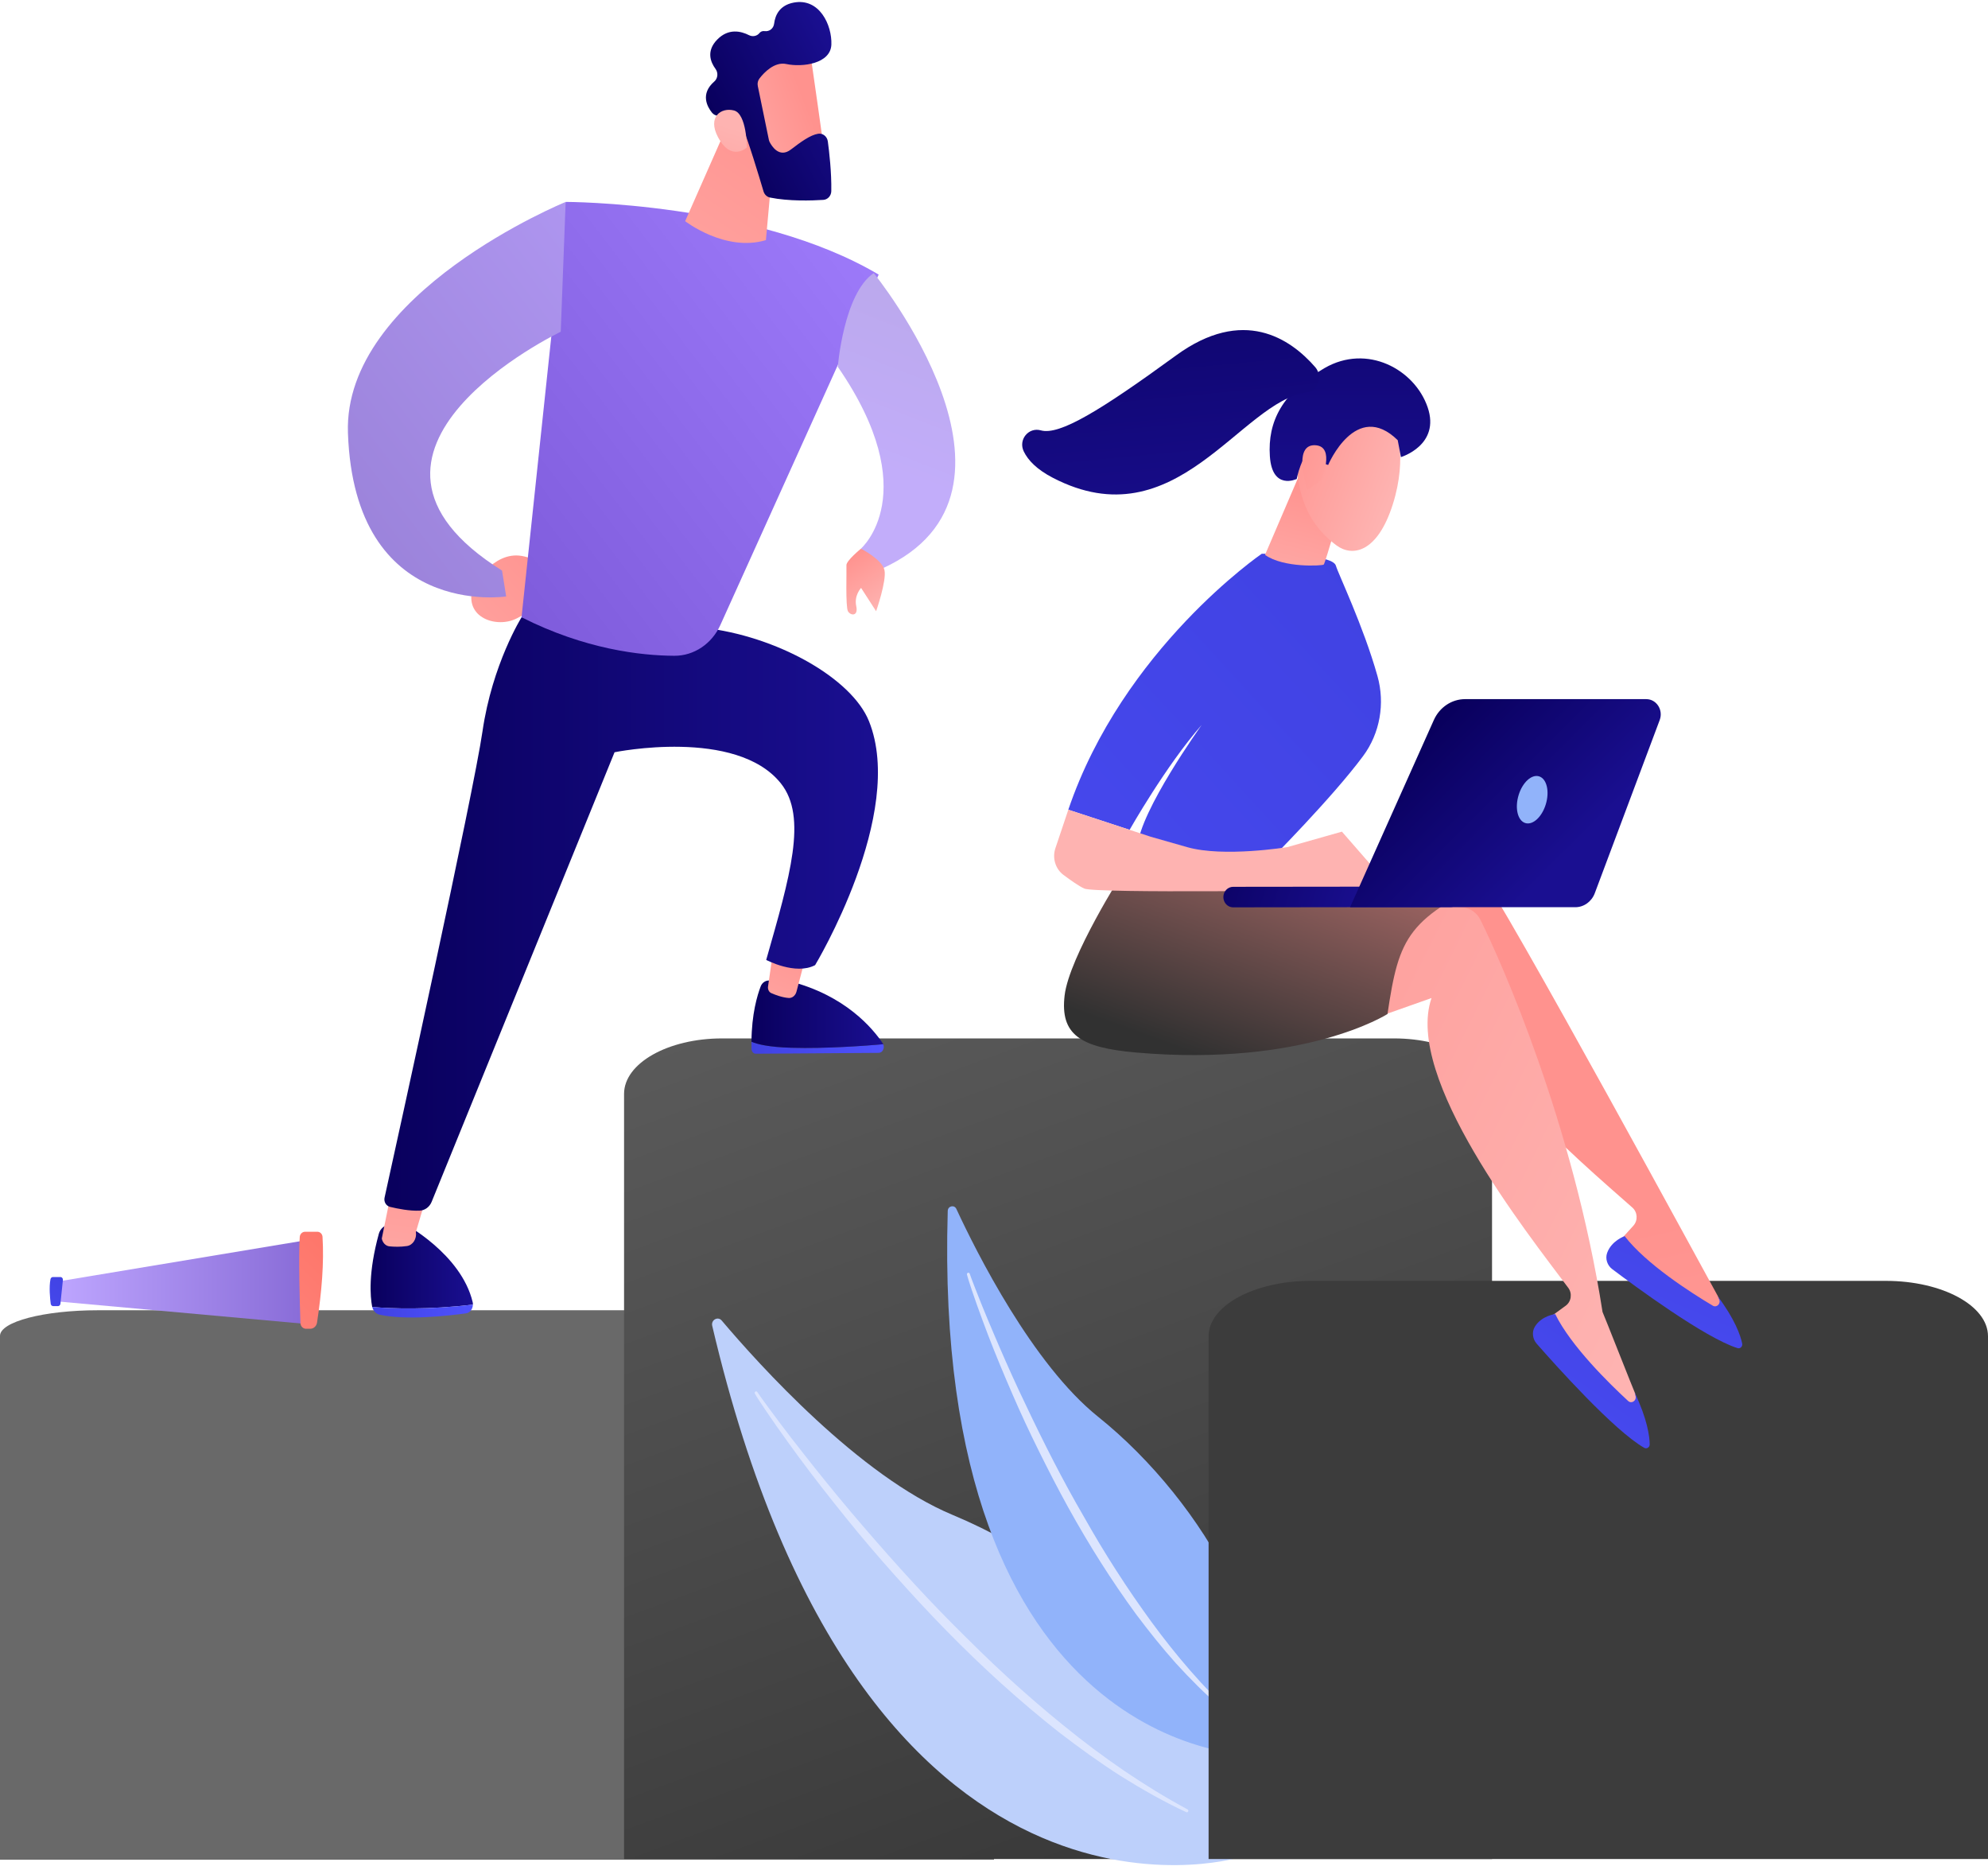 <svg width="185" height="174" viewBox="0 0 185 174" fill="none" xmlns="http://www.w3.org/2000/svg">
<path d="M0 173.018H92.5V124.282C92.5 122.966 88.424 121.899 83.397 121.899H9.102C4.074 121.899 0 122.966 0 124.282V173.018Z" fill="url(#paint0_linear_5174_10749)" fill-opacity="0.84"/>
<path d="M58.074 172.955H138.846V101.768C138.846 98.918 134.762 96.608 129.726 96.608H67.195C62.158 96.608 58.074 98.918 58.074 101.768V172.955Z" fill="url(#paint1_linear_5174_10749)"/>
<path d="M66.279 123.349C66.149 122.801 66.806 122.434 67.162 122.855C70.612 126.933 79.975 137.324 88.641 140.935C102.75 146.813 116.856 160.894 115.111 172.851C115.111 172.851 80.298 183.108 66.279 123.349Z" fill="#BDD0FB"/>
<path d="M70.249 129.657C70.336 129.816 70.414 129.928 70.493 130.059L70.736 130.434L71.229 131.179C71.56 131.671 71.9 132.159 72.239 132.645C72.923 133.617 73.616 134.579 74.318 135.536C75.727 137.444 77.189 139.308 78.675 141.15C80.158 142.995 81.695 144.793 83.269 146.553C84.844 148.313 86.442 150.051 88.095 151.732C91.394 155.099 94.881 158.271 98.565 161.172C100.424 162.598 102.32 163.973 104.287 165.228C106.265 166.465 108.293 167.615 110.395 168.594C110.463 168.627 110.544 168.594 110.574 168.52C110.604 168.452 110.574 168.368 110.511 168.334C106.44 166.143 102.618 163.491 99.006 160.555C97.194 159.095 95.434 157.564 93.71 155.989C91.985 154.413 90.326 152.761 88.668 151.107C85.364 147.782 82.241 144.263 79.192 140.675C77.673 138.876 76.189 137.043 74.732 135.185C74.002 134.258 73.279 133.324 72.569 132.381L71.512 130.957L70.99 130.242L70.732 129.881L70.495 129.534L70.475 129.503C70.431 129.44 70.347 129.426 70.287 129.47C70.23 129.513 70.215 129.595 70.249 129.657Z" fill="#DCE5FE"/>
<path d="M88.195 112.657C88.209 112.193 88.805 112.057 88.999 112.473C90.871 116.509 96.094 126.926 102.193 131.811C112.123 139.766 120.323 154.213 116.422 163.269C116.422 163.269 86.702 163.244 88.195 112.657Z" fill="#91B3FA"/>
<path d="M89.985 118.583C90.021 118.735 90.057 118.84 90.093 118.963L90.205 119.318L90.435 120.024C90.591 120.493 90.757 120.959 90.921 121.425C91.253 122.355 91.597 123.282 91.948 124.204C92.656 126.048 93.418 127.867 94.203 129.676C94.983 131.487 95.82 133.271 96.695 135.035C97.569 136.798 98.468 138.549 99.421 140.268C101.324 143.71 103.422 147.035 105.732 150.193C106.909 151.756 108.125 153.285 109.422 154.737C110.735 156.174 112.103 157.556 113.569 158.814C113.627 158.864 113.713 158.856 113.761 158.794C113.806 158.735 113.799 158.648 113.747 158.597C111.004 155.895 108.547 152.898 106.315 149.725C105.192 148.144 104.123 146.522 103.092 144.871C102.06 143.222 101.099 141.524 100.133 139.829C98.216 136.429 96.488 132.914 94.822 129.366C93.994 127.589 93.204 125.792 92.437 123.985C92.051 123.081 91.673 122.174 91.305 121.263L90.764 119.892L90.498 119.204L90.369 118.86L90.254 118.535L90.241 118.499C90.215 118.425 90.138 118.388 90.068 118.415C90.004 118.441 89.968 118.514 89.985 118.583Z" fill="#DCE5FE"/>
<path d="M112.47 172.955H185V124.313C185 121.47 180.745 119.165 175.496 119.165H121.975C116.726 119.165 112.47 121.47 112.47 124.313V172.955Z" fill="#3C3C3C"/>
<path d="M159.909 120.671C159.872 120.654 140.017 84.016 137.334 80.567C136.883 79.987 136.184 79.692 135.478 79.781L129.936 80.477L123.425 95.319L134.271 88.662C133.198 96.484 147.131 108.108 151.91 112.349C152.395 112.779 152.435 113.55 151.997 114.034L150.089 116.138C153.221 119.483 156.835 121.632 160.914 122.625L159.909 120.671Z" fill="url(#paint2_linear_5174_10749)"/>
<path d="M151.188 115.003C151.188 115.003 149.97 115.418 149.558 116.56C149.361 117.107 149.574 117.726 150.025 118.067C152.03 119.58 158.643 124.466 161.695 125.423C161.945 125.502 162.183 125.264 162.126 124.996C161.97 124.247 161.463 122.756 159.831 120.573L159.978 120.884C160.163 121.279 159.755 121.691 159.391 121.474C157.349 120.26 153.192 117.602 151.188 115.003Z" fill="url(#paint3_linear_5174_10749)"/>
<path d="M152.174 129.665C152.141 129.643 149.162 122.08 149.129 122.056C146.397 104.534 139.734 89.527 137.768 85.578C137.438 84.914 136.81 84.476 136.101 84.412L130.541 83.911L121.314 97.058L133.214 92.852C130.661 100.283 142.074 114.638 145.939 119.811C146.331 120.336 146.222 121.1 145.7 121.478L143.428 123.133C145.853 127.077 148.979 129.952 152.783 131.795L152.174 129.665Z" fill="url(#paint4_linear_5174_10749)"/>
<path d="M144.725 122.254C144.725 122.254 143.452 122.401 142.829 123.43C142.531 123.924 142.621 124.576 142.997 125.005C144.669 126.916 150.207 133.11 153.012 134.698C153.242 134.831 153.521 134.648 153.518 134.373C153.507 133.607 153.298 132.038 152.119 129.552L152.203 129.889C152.308 130.313 151.83 130.629 151.514 130.34C149.749 128.716 146.188 125.227 144.725 122.254Z" fill="url(#paint5_linear_5174_10749)"/>
<path d="M104.514 81.141C104.514 81.141 99.483 89.026 99.07 92.622C98.658 96.219 100.461 97.463 105.727 97.921C121.395 99.286 129.118 94.338 129.118 94.338C130.19 87.137 130.953 85.305 139.904 81.389C139.904 81.389 128.582 82.336 126.304 81.404C124.025 80.473 104.514 81.141 104.514 81.141Z" fill="url(#paint6_linear_5174_10749)"/>
<path d="M118.115 80.098C118.115 80.098 123.973 74.22 126.857 70.327C128.415 68.222 128.905 65.452 128.184 62.892C126.867 58.219 124.528 53.378 124.315 52.625C123.987 51.47 117.419 51.518 117.419 51.518C117.419 51.518 104.494 60.357 99.416 75.331L105.119 77.202C105.119 77.202 108.494 71.236 111.828 67.443C111.828 67.443 106.059 75.474 105.855 78.763L118.115 80.098Z" fill="url(#paint7_linear_5174_10749)"/>
<path d="M125.105 46.168C125.037 46.409 123.323 52.397 123.188 52.522C123.054 52.646 119.429 52.851 117.722 51.622L121.205 43.503L125.105 46.168Z" fill="url(#paint8_linear_5174_10749)"/>
<path d="M129.822 39.442C129.822 39.442 131.043 42.413 129.609 46.929C128.175 51.446 125.831 51.839 124.347 50.722C122.863 49.605 120.939 47.61 120.699 43.519C120.46 39.427 128.141 35.684 129.822 39.442Z" fill="url(#paint9_linear_5174_10749)"/>
<path d="M123.596 43.257C123.596 43.257 126.185 37.144 130.069 40.952L130.369 42.525C130.369 42.525 134.068 41.415 132.852 37.883C131.637 34.351 127.216 31.956 123.26 34.244C119.304 36.533 117.959 39.23 118.172 42.445C118.384 45.661 120.671 44.56 120.671 44.56C120.671 44.56 121.111 42.197 122.186 41.776C123.26 41.356 123.237 43.146 123.237 43.146L123.596 43.257Z" fill="url(#paint10_linear_5174_10749)"/>
<path d="M122.953 44.67C122.953 44.67 124.302 41.536 122.413 41.423C120.524 41.31 121.292 44.444 121.669 45.588L122.953 44.67Z" fill="url(#paint11_linear_5174_10749)"/>
<path d="M129.277 82.417L124.876 77.371L119.792 78.813C119.792 78.813 113.866 79.78 110.474 78.813C107.082 77.845 107.082 77.845 107.082 77.845L99.417 75.331L98.213 78.916C97.908 79.826 98.215 80.837 98.962 81.396C99.625 81.892 100.402 82.438 100.898 82.666C101.907 83.132 124.15 82.814 124.15 82.814L129.277 82.417Z" fill="url(#paint12_linear_5174_10749)"/>
<path d="M121.63 36.504C122.689 36.368 123.115 34.99 122.395 34.16C120.071 31.485 115.685 28.516 109.436 33.072C102.396 38.203 98.588 40.525 96.859 40.038C95.723 39.718 94.735 40.901 95.272 42.004C95.668 42.819 96.475 43.67 97.967 44.446C109.474 50.429 115.422 37.3 121.63 36.504Z" fill="url(#paint13_linear_5174_10749)"/>
<path d="M114.705 84.413C114.721 84.414 114.736 84.414 114.752 84.414L134.997 84.391C135.498 84.39 135.903 83.962 135.902 83.435C135.902 82.907 135.494 82.471 134.995 82.481L114.75 82.504C114.249 82.505 113.844 82.933 113.844 83.46C113.845 83.971 114.226 84.388 114.705 84.413Z" fill="url(#paint14_linear_5174_10749)"/>
<path d="M153.199 65.043H136.339C135.095 65.043 133.963 65.8 133.432 66.985L125.637 84.402H146.591C147.392 84.402 148.112 83.886 148.407 83.101L154.451 66.984C154.8 66.052 154.149 65.043 153.199 65.043Z" fill="url(#paint15_linear_5174_10749)"/>
<path d="M141.32 73.971C140.955 75.168 141.224 76.329 141.923 76.566C142.621 76.803 143.484 76.025 143.849 74.829C144.214 73.633 143.944 72.471 143.246 72.234C142.548 71.997 141.685 72.775 141.32 73.971Z" fill="#91B3FA"/>
<path d="M44.016 54.621C44.016 54.621 45.835 51.241 48.566 51.723C51.298 52.207 52.665 55.105 52.665 55.105C52.665 55.105 49.933 56.553 48.112 57.52C46.291 58.486 43.105 57.52 44.016 54.621Z" fill="url(#paint16_linear_5174_10749)"/>
<path d="M44.008 121.374C44.01 121.3 44.006 121.223 43.987 121.146C42.913 116.635 37.591 113.826 37.591 113.826L36.228 113.939C35.77 113.975 35.384 114.315 35.254 114.782C34.262 118.399 34.448 120.611 34.634 121.584C34.637 121.586 34.639 121.589 34.641 121.591C36.381 121.755 39.962 121.864 44.008 121.374Z" fill="url(#paint17_linear_5174_10749)"/>
<path d="M34.639 121.591C34.732 121.952 34.986 122.234 35.309 122.307C37.784 122.861 41.717 122.415 43.37 122.186C43.733 122.136 44.001 121.779 44.005 121.374C39.961 121.863 36.378 121.755 34.639 121.591Z" fill="url(#paint18_linear_5174_10749)"/>
<path d="M36.626 109.836L35.529 115.228C35.606 115.623 35.893 115.917 36.24 115.953C36.665 115.994 37.266 116.018 37.875 115.924C38.42 115.84 38.799 115.252 38.702 114.623L40.121 109.836H36.626Z" fill="url(#paint19_linear_5174_10749)"/>
<path d="M73.648 97.476C71.564 97.415 70.487 97.155 69.931 96.912C69.929 97.133 69.929 97.355 69.936 97.589C69.945 97.837 70.117 98.032 70.328 98.032L81.768 97.953C82.134 97.95 82.347 97.502 82.189 97.146C80.69 97.278 76.868 97.572 73.648 97.476Z" fill="url(#paint20_linear_5174_10749)"/>
<path d="M82.191 97.148C82.194 97.141 82.194 97.143 82.196 97.136C81.224 95.666 78.651 92.599 73.476 91.284L71.576 91.221C71.233 91.209 70.922 91.426 70.79 91.763C70.47 92.599 69.945 94.348 69.932 96.914C70.488 97.158 71.564 97.418 73.649 97.478C76.871 97.574 80.69 97.281 82.191 97.148Z" fill="url(#paint21_linear_5174_10749)"/>
<path d="M72.085 87.531C72.06 87.724 71.638 90.644 71.472 91.776C71.433 92.044 71.558 92.299 71.774 92.393C72.16 92.564 72.796 92.803 73.395 92.846C73.718 92.87 74.02 92.627 74.117 92.263L75.287 87.832L72.085 87.531Z" fill="url(#paint22_linear_5174_10749)"/>
<path d="M48.538 57.427C48.538 57.427 45.808 61.774 44.898 68.053C44.06 73.83 36.923 106.267 35.788 111.418C35.701 111.811 35.933 112.194 36.303 112.283C37.002 112.452 38.126 112.674 39.048 112.633C39.537 112.613 39.97 112.293 40.166 111.816L57.189 69.985C57.189 69.985 68.509 67.672 72.667 72.883C75.16 76.011 73.52 81.519 71.302 89.305C71.302 89.305 74.031 90.756 75.853 89.79C75.853 89.79 84.341 75.714 80.862 67.087C79.249 63.094 72.296 59.157 65.382 58.394L48.538 57.427Z" fill="url(#paint23_linear_5174_10749)"/>
<path d="M48.533 57.427L52.632 18.784C52.632 18.784 70.387 18.784 81.768 25.547L67.035 58.15C66.245 59.897 64.581 61.019 62.752 61.01C59.63 60.995 54.428 60.405 48.533 57.427Z" fill="url(#paint24_linear_5174_10749)"/>
<path d="M52.182 30.864C52.182 30.864 28.965 41.973 46.72 53.083L47.104 55.492C47.104 55.492 32.987 57.667 32.379 40.282C31.924 27.242 52.638 18.788 52.638 18.788L52.182 30.864Z" fill="url(#paint25_linear_5174_10749)"/>
<path d="M67.107 12.987L63.76 20.576C63.76 20.576 67.486 23.472 71.274 22.34L72.25 11.565L67.107 12.987Z" fill="url(#paint26_linear_5174_10749)"/>
<path d="M75.354 4.726C75.422 4.861 76.83 15.004 76.83 15.004L71.353 15.734L68.674 6.331C68.674 6.331 74.201 2.435 75.354 4.726Z" fill="url(#paint27_linear_5174_10749)"/>
<path d="M70.686 7.287C70.526 7.487 70.465 7.752 70.52 8.005L71.548 13C71.564 13.077 71.589 13.149 71.623 13.216C71.816 13.592 72.518 14.737 73.603 13.908C74.53 13.202 75.39 12.566 76.135 12.443C76.571 12.371 76.973 12.696 77.037 13.159C77.166 14.11 77.389 16.038 77.359 17.777C77.352 18.216 77.028 18.57 76.617 18.596C75.531 18.666 73.413 18.734 71.662 18.38C71.374 18.322 71.142 18.103 71.053 17.806C70.665 16.503 69.566 12.855 69.105 11.877C68.678 10.966 67.409 10.8 66.823 10.771C66.6 10.761 66.394 10.653 66.251 10.475C65.817 9.932 65.145 8.73 66.476 7.579C66.805 7.292 66.85 6.769 66.587 6.412C66.115 5.772 65.708 4.743 66.743 3.683C67.79 2.608 68.96 2.895 69.698 3.271C70.027 3.437 70.433 3.372 70.67 3.08C70.776 2.95 70.933 2.863 71.16 2.895C71.594 2.953 71.982 2.656 72.039 2.198C72.136 1.413 72.543 0.493 73.855 0.242C76.265 -0.218 77.432 2.35 77.366 4.143C77.302 5.935 74.664 6.275 73.174 5.957C72.08 5.723 71.117 6.733 70.686 7.287Z" fill="url(#paint28_linear_5174_10749)"/>
<path d="M5.178 119.257L28.704 115.346L28.421 123.167L5.178 121.062V119.257Z" fill="url(#paint29_linear_5174_10749)"/>
<path d="M27.895 115.073C27.771 116.622 27.894 121.496 27.962 123.101C27.974 123.392 28.199 123.62 28.474 123.62H28.872C29.183 123.62 29.451 123.38 29.501 123.053C29.94 120.177 30.163 117.472 30.013 115.066C29.996 114.8 29.786 114.596 29.535 114.596H28.387C28.131 114.596 27.916 114.803 27.895 115.073Z" fill="url(#paint30_linear_5174_10749)"/>
<path d="M5.623 118.807H4.928C4.817 118.807 4.723 118.89 4.699 119.005C4.547 119.736 4.66 120.839 4.72 121.299C4.735 121.422 4.833 121.514 4.95 121.514H5.391C5.51 121.514 5.609 121.419 5.623 121.295L5.854 119.082C5.869 118.935 5.762 118.807 5.623 118.807Z" fill="url(#paint31_linear_5174_10749)"/>
<path d="M80.118 51.04C80.118 51.04 86.073 45.883 77.964 34.125C77.964 34.125 78.504 27.309 81.307 25.406C81.307 25.406 97.866 45.762 82.059 52.91L80.118 51.04Z" fill="url(#paint32_linear_5174_10749)"/>
<path d="M80.12 51.045C80.12 51.045 78.742 52.169 78.769 52.587C78.796 53.004 78.673 56.455 78.91 56.87C79.145 57.282 79.895 57.374 79.68 56.385C79.464 55.396 80.131 54.696 80.131 54.696L81.53 56.865C81.53 56.865 82.522 54.031 82.307 53.041C82.091 52.053 80.12 51.045 80.12 51.045Z" fill="url(#paint33_linear_5174_10749)"/>
<path d="M69.505 13.716C69.505 13.716 69.493 10.589 68.304 10.278C67.114 9.967 65.815 10.864 66.812 12.753C68.054 15.099 69.505 13.716 69.505 13.716Z" fill="url(#paint34_linear_5174_10749)"/>
<defs>
<linearGradient id="paint0_linear_5174_10749" x1="-40.947" y1="113.436" x2="-14.405" y2="268.282" gradientUnits="userSpaceOnUse">
<stop stop-color="#4E4E4E"/>
</linearGradient>
<linearGradient id="paint1_linear_5174_10749" x1="34.694" y1="81.497" x2="116.586" y2="302.543" gradientUnits="userSpaceOnUse">
<stop stop-color="#636363"/>
<stop offset="1" stop-color="#0A0A0A"/>
</linearGradient>
<linearGradient id="paint2_linear_5174_10749" x1="143.592" y1="116.126" x2="159.26" y2="187.113" gradientUnits="userSpaceOnUse">
<stop stop-color="#FF928E"/>
<stop offset="1" stop-color="#FEB3B1"/>
</linearGradient>
<linearGradient id="paint3_linear_5174_10749" x1="160.571" y1="108.803" x2="145.162" y2="144.193" gradientUnits="userSpaceOnUse">
<stop stop-color="#4042E2"/>
<stop offset="1" stop-color="#4F52FF"/>
</linearGradient>
<linearGradient id="paint4_linear_5174_10749" x1="94.494" y1="80.362" x2="158.519" y2="112.293" gradientUnits="userSpaceOnUse">
<stop stop-color="#FF928E"/>
<stop offset="1" stop-color="#FEB3B1"/>
</linearGradient>
<linearGradient id="paint5_linear_5174_10749" x1="155.104" y1="118.184" x2="132.876" y2="149.307" gradientUnits="userSpaceOnUse">
<stop stop-color="#4042E2"/>
<stop offset="1" stop-color="#4F52FF"/>
</linearGradient>
<linearGradient id="paint6_linear_5174_10749" x1="115.294" y1="99.561" x2="129.38" y2="60.891" gradientUnits="userSpaceOnUse">
<stop stop-color="#313131"/>
<stop offset="1" stop-color="#FF928E"/>
</linearGradient>
<linearGradient id="paint7_linear_5174_10749" x1="128.9" y1="54.023" x2="51.394" y2="124.971" gradientUnits="userSpaceOnUse">
<stop stop-color="#4042E2"/>
<stop offset="1" stop-color="#4F52FF"/>
</linearGradient>
<linearGradient id="paint8_linear_5174_10749" x1="122.32" y1="44.929" x2="119.039" y2="57.862" gradientUnits="userSpaceOnUse">
<stop stop-color="#FF928E"/>
<stop offset="1" stop-color="#FEB3B1"/>
</linearGradient>
<linearGradient id="paint9_linear_5174_10749" x1="118.336" y1="41.018" x2="129.776" y2="45.419" gradientUnits="userSpaceOnUse">
<stop stop-color="#FF928E"/>
<stop offset="1" stop-color="#FEB3B1"/>
</linearGradient>
<linearGradient id="paint10_linear_5174_10749" x1="125.552" y1="14.49" x2="125.66" y2="49.544" gradientUnits="userSpaceOnUse">
<stop stop-color="#09005D"/>
<stop offset="1" stop-color="#1A0F91"/>
</linearGradient>
<linearGradient id="paint11_linear_5174_10749" x1="118.708" y1="42.039" x2="130.148" y2="46.44" gradientUnits="userSpaceOnUse">
<stop stop-color="#FF928E"/>
<stop offset="1" stop-color="#FEB3B1"/>
</linearGradient>
<linearGradient id="paint12_linear_5174_10749" x1="106.089" y1="16.473" x2="113.187" y2="70.833" gradientUnits="userSpaceOnUse">
<stop stop-color="#FF928E"/>
<stop offset="1" stop-color="#FEB3B1"/>
</linearGradient>
<linearGradient id="paint13_linear_5174_10749" x1="106.959" y1="15.332" x2="110.615" y2="53.471" gradientUnits="userSpaceOnUse">
<stop stop-color="#09005D"/>
<stop offset="1" stop-color="#1A0F91"/>
</linearGradient>
<linearGradient id="paint14_linear_5174_10749" x1="111.27" y1="78.744" x2="127.498" y2="83.795" gradientUnits="userSpaceOnUse">
<stop stop-color="#09005D"/>
<stop offset="1" stop-color="#1A0F91"/>
</linearGradient>
<linearGradient id="paint15_linear_5174_10749" x1="133.35" y1="67.641" x2="145.565" y2="79.892" gradientUnits="userSpaceOnUse">
<stop stop-color="#09005D"/>
<stop offset="1" stop-color="#1A0F91"/>
</linearGradient>
<linearGradient id="paint16_linear_5174_10749" x1="52.42" y1="50.287" x2="32.863" y2="69.173" gradientUnits="userSpaceOnUse">
<stop stop-color="#FF928E"/>
<stop offset="1" stop-color="#FEB3B1"/>
</linearGradient>
<linearGradient id="paint17_linear_5174_10749" x1="34.487" y1="117.777" x2="44.009" y2="117.777" gradientUnits="userSpaceOnUse">
<stop stop-color="#09005D"/>
<stop offset="1" stop-color="#1A0F91"/>
</linearGradient>
<linearGradient id="paint18_linear_5174_10749" x1="34.639" y1="121.974" x2="44.006" y2="121.974" gradientUnits="userSpaceOnUse">
<stop stop-color="#4042E2"/>
<stop offset="1" stop-color="#4F52FF"/>
</linearGradient>
<linearGradient id="paint19_linear_5174_10749" x1="38.711" y1="104.328" x2="36.195" y2="125.018" gradientUnits="userSpaceOnUse">
<stop stop-color="#FF928E"/>
<stop offset="1" stop-color="#FEB3B1"/>
</linearGradient>
<linearGradient id="paint20_linear_5174_10749" x1="69.929" y1="97.473" x2="82.241" y2="97.473" gradientUnits="userSpaceOnUse">
<stop stop-color="#4042E2"/>
<stop offset="1" stop-color="#4F52FF"/>
</linearGradient>
<linearGradient id="paint21_linear_5174_10749" x1="69.932" y1="94.358" x2="82.197" y2="94.358" gradientUnits="userSpaceOnUse">
<stop stop-color="#09005D"/>
<stop offset="1" stop-color="#1A0F91"/>
</linearGradient>
<linearGradient id="paint22_linear_5174_10749" x1="74.476" y1="86.326" x2="68.506" y2="100.117" gradientUnits="userSpaceOnUse">
<stop stop-color="#FF928E"/>
<stop offset="1" stop-color="#FEB3B1"/>
</linearGradient>
<linearGradient id="paint23_linear_5174_10749" x1="35.769" y1="85.034" x2="81.699" y2="85.034" gradientUnits="userSpaceOnUse">
<stop stop-color="#09005D"/>
<stop offset="1" stop-color="#1A0F91"/>
</linearGradient>
<linearGradient id="paint24_linear_5174_10749" x1="85.903" y1="16.273" x2="15.627" y2="70.157" gradientUnits="userSpaceOnUse">
<stop stop-color="#A27FFF"/>
<stop offset="1" stop-color="#6946C6"/>
</linearGradient>
<linearGradient id="paint25_linear_5174_10749" x1="79.128" y1="10.278" x2="13.207" y2="60.824" gradientUnits="userSpaceOnUse">
<stop stop-color="#BCA3FF"/>
<stop offset="1" stop-color="#8F77CD"/>
</linearGradient>
<linearGradient id="paint26_linear_5174_10749" x1="73.967" y1="9.708" x2="53.089" y2="40.589" gradientUnits="userSpaceOnUse">
<stop stop-color="#FF928E"/>
<stop offset="1" stop-color="#FEB3B1"/>
</linearGradient>
<linearGradient id="paint27_linear_5174_10749" x1="74.959" y1="9.509" x2="64.805" y2="13.424" gradientUnits="userSpaceOnUse">
<stop stop-color="#FF928E"/>
<stop offset="1" stop-color="#FEB3B1"/>
</linearGradient>
<linearGradient id="paint28_linear_5174_10749" x1="67.652" y1="13.402" x2="79.627" y2="7.371" gradientUnits="userSpaceOnUse">
<stop stop-color="#09005D"/>
<stop offset="1" stop-color="#1A0F91"/>
</linearGradient>
<linearGradient id="paint29_linear_5174_10749" x1="5.178" y1="119.257" x2="28.705" y2="119.257" gradientUnits="userSpaceOnUse">
<stop stop-color="#BEA6FF"/>
<stop offset="1" stop-color="#886BD7"/>
</linearGradient>
<linearGradient id="paint30_linear_5174_10749" x1="34.423" y1="112.606" x2="15.439" y2="131.633" gradientUnits="userSpaceOnUse">
<stop stop-color="#FE7062"/>
<stop offset="1" stop-color="#FF928E"/>
</linearGradient>
<linearGradient id="paint31_linear_5174_10749" x1="6.224" y1="118.494" x2="0.085" y2="127.028" gradientUnits="userSpaceOnUse">
<stop stop-color="#4042E2"/>
<stop offset="1" stop-color="#4F52FF"/>
</linearGradient>
<linearGradient id="paint32_linear_5174_10749" x1="83.726" y1="44.313" x2="110.383" y2="-24.131" gradientUnits="userSpaceOnUse">
<stop stop-color="#C2ADFA"/>
<stop offset="1" stop-color="#A399BE"/>
</linearGradient>
<linearGradient id="paint33_linear_5174_10749" x1="78.858" y1="51.841" x2="81.883" y2="56.642" gradientUnits="userSpaceOnUse">
<stop stop-color="#FF928E"/>
<stop offset="1" stop-color="#FEB3B1"/>
</linearGradient>
<linearGradient id="paint34_linear_5174_10749" x1="64.616" y1="24.857" x2="68.565" y2="12" gradientUnits="userSpaceOnUse">
<stop stop-color="#FF928E"/>
<stop offset="1" stop-color="#FEB3B1"/>
</linearGradient>
</defs>
</svg>
